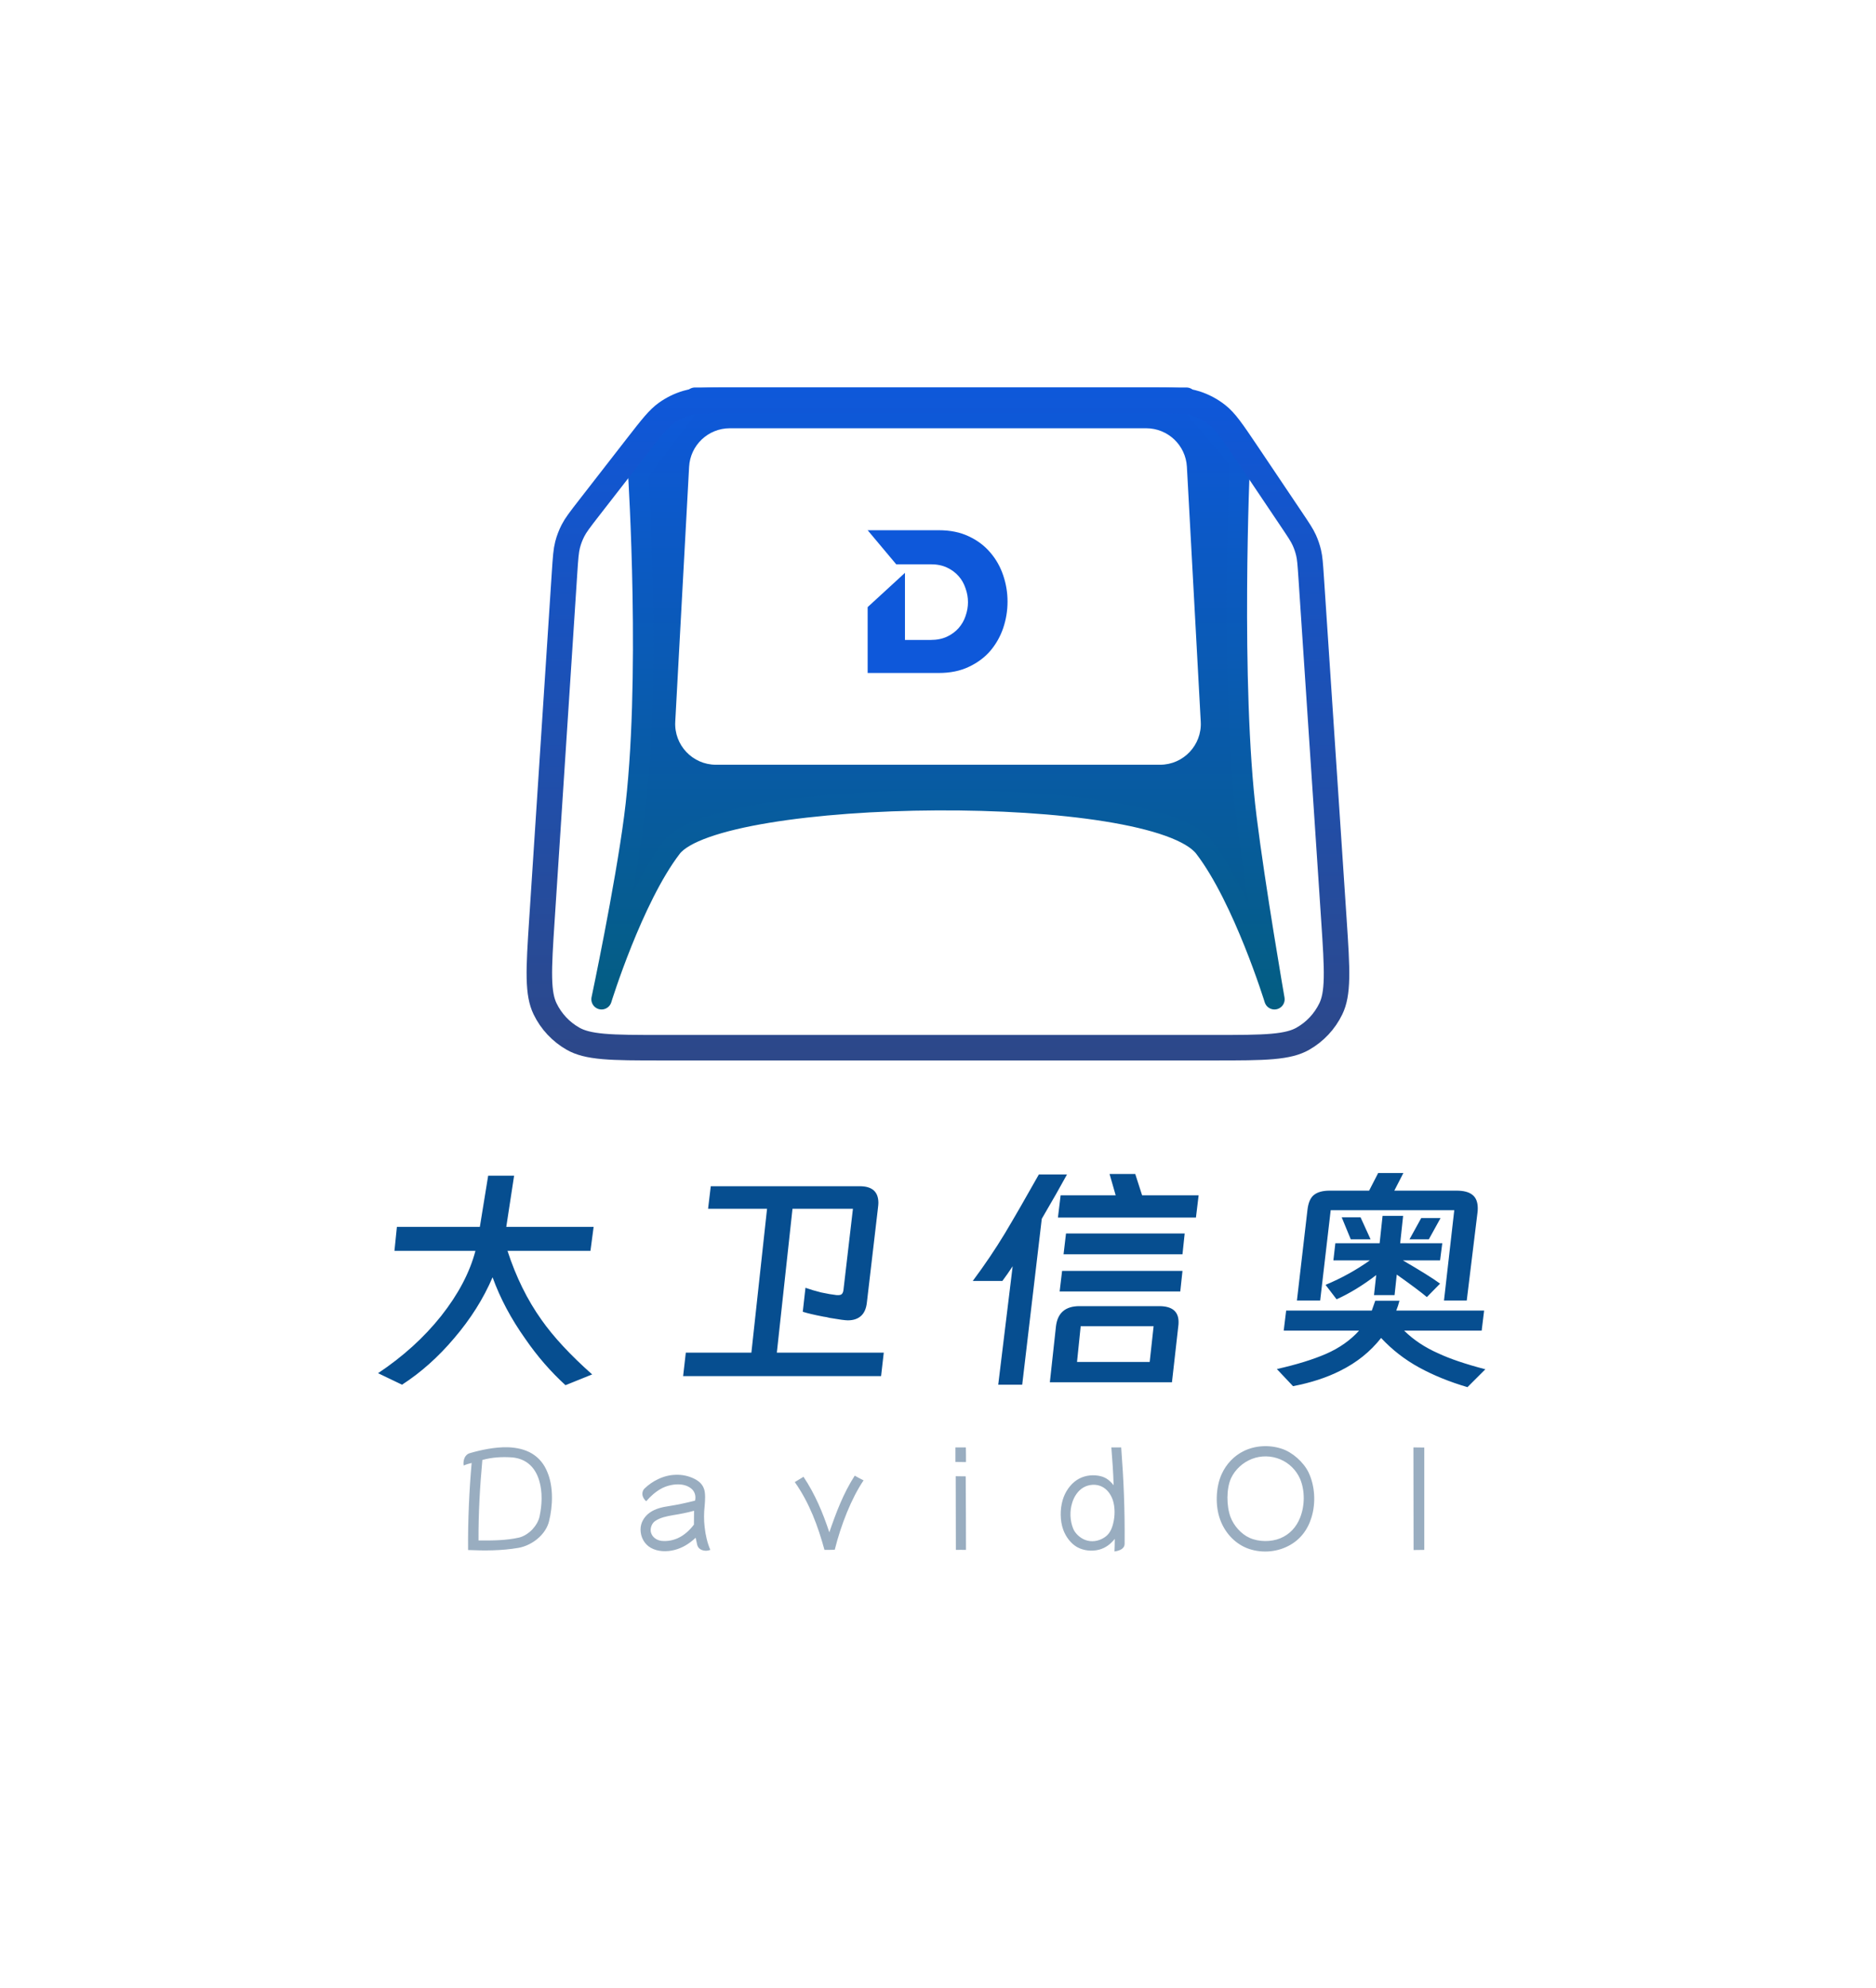<svg width="184" height="195" viewBox="0 0 184 195" fill="none" xmlns="http://www.w3.org/2000/svg">
<rect width="184" height="195" fill="white"/>
<path d="M62.208 80.151C63.912 67.102 62.598 46.437 62.598 46.437L68.167 39H116.36L121.603 45.211C121.603 45.211 120.63 67.066 122.25 80.151C123.117 87.155 125 98 125 98C125 98 121.956 88.126 118.125 83.126C113.186 76.681 70.434 77.177 65.875 83.126C62.044 88.126 59 98 59 98C59 98 61.291 87.182 62.208 80.151Z" fill="url(#paint0_linear_176_2)" stroke="url(#paint1_linear_176_2)" stroke-width="2" stroke-linejoin="round"/>
<path d="M67.588 45.783C67.703 43.661 69.457 42 71.582 42H112.418C114.543 42 116.297 43.661 116.412 45.783L117.771 70.783C117.895 73.074 116.071 75 113.777 75H70.223C67.929 75 66.105 73.074 66.229 70.783L67.588 45.783Z" fill="white"/>
<path d="M71.752 39.25H112.529C115.229 39.25 116.306 39.264 117.262 39.568C118.04 39.816 118.767 40.203 119.407 40.711C120.193 41.334 120.806 42.221 122.313 44.461L126.623 50.872C127.397 52.022 127.703 52.483 127.924 52.972C128.106 53.371 128.247 53.786 128.348 54.212C128.471 54.734 128.512 55.286 128.604 56.669L130.829 90.179C130.996 92.694 131.115 94.5 131.085 95.916C131.055 97.317 130.878 98.212 130.531 98.932C129.934 100.169 128.975 101.195 127.78 101.872C127.084 102.266 126.203 102.502 124.807 102.625C123.396 102.749 121.586 102.75 119.065 102.75H64.918C62.4 102.75 60.592 102.749 59.183 102.625C57.788 102.502 56.907 102.267 56.212 101.873C55.018 101.197 54.058 100.173 53.461 98.937C53.114 98.218 52.936 97.324 52.905 95.924C52.873 94.509 52.989 92.706 53.153 90.193L55.368 56.217C55.471 54.642 55.517 54.014 55.669 53.425C55.793 52.945 55.97 52.48 56.196 52.038C56.473 51.497 56.855 50.997 57.824 49.75L62.443 43.806C63.97 41.841 64.588 41.064 65.345 40.52C65.962 40.077 66.649 39.74 67.377 39.526C68.271 39.262 69.264 39.25 71.752 39.25Z" stroke="url(#paint2_linear_176_2)" stroke-width="2.5"/>
<path d="M85.1 59.54L88.76 56.18V62.76H91.28C91.893 62.76 92.427 62.653 92.88 62.44C93.333 62.227 93.713 61.947 94.02 61.6C94.327 61.253 94.553 60.86 94.7 60.42C94.86 59.967 94.94 59.513 94.94 59.06C94.94 58.593 94.86 58.14 94.7 57.7C94.553 57.247 94.327 56.847 94.02 56.5C93.713 56.153 93.333 55.873 92.88 55.66C92.427 55.447 91.893 55.34 91.28 55.34H87.9L85.1 52H92.08C93.2 52 94.18 52.2 95.02 52.6C95.873 53 96.58 53.533 97.14 54.2C97.7 54.853 98.12 55.6 98.4 56.44C98.68 57.267 98.82 58.12 98.82 59C98.82 59.88 98.68 60.74 98.4 61.58C98.12 62.407 97.7 63.153 97.14 63.82C96.58 64.473 95.873 65 95.02 65.4C94.18 65.8 93.2 66 92.08 66H85.1V59.54Z" fill="#0E58DA"/>
<path d="M50.424 115.304L49.656 120.32H58.224L57.912 122.672H49.776C50.608 125.232 51.72 127.488 53.112 129.44C54.28 131.104 55.936 132.888 58.08 134.792L55.464 135.848C54.008 134.52 52.696 133.008 51.528 131.312C50.12 129.328 49.048 127.312 48.312 125.264C47.416 127.36 46.16 129.352 44.544 131.24C42.992 133.08 41.288 134.6 39.432 135.8L37.08 134.672C39.528 133.04 41.592 131.168 43.272 129.056C44.952 126.928 46.072 124.8 46.632 122.672H38.688L38.928 120.32H47.064L47.88 115.304H50.424ZM86.417 134.96H67.001L67.265 132.656H73.697L75.233 118.544H69.449L69.713 116.336H84.329C85.545 116.336 86.153 116.88 86.153 117.968C86.153 118.08 86.137 118.264 86.105 118.52L85.025 127.736C84.961 128.328 84.769 128.768 84.449 129.056C84.129 129.344 83.697 129.488 83.153 129.488C82.897 129.488 82.305 129.408 81.377 129.248C81.137 129.184 80.937 129.144 80.777 129.128C79.865 128.952 79.185 128.792 78.737 128.648L79.001 126.296C79.449 126.456 79.961 126.608 80.537 126.752C81.129 126.88 81.641 126.968 82.073 127.016H82.193C82.369 127.016 82.489 126.984 82.553 126.92C82.633 126.856 82.689 126.736 82.721 126.56L83.657 118.544H77.729L76.193 132.656H86.681L86.417 134.96ZM112.019 117.224H117.563L117.299 119.408H103.763L104.027 117.224H109.427L108.827 115.136H111.347L112.019 117.224ZM104.651 115.184C104.043 116.304 103.219 117.752 102.179 119.528L100.259 135.8H97.907L99.323 124.184C98.987 124.696 98.651 125.176 98.315 125.624H95.411C96.579 124.056 97.627 122.504 98.555 120.968C99.483 119.416 100.595 117.488 101.891 115.184H104.651ZM104.555 120.968H116.195L115.979 123.008H104.315L104.555 120.968ZM104.171 124.64H115.979L115.763 126.656H103.931L104.171 124.64ZM114.947 135.56H102.971L103.571 130.064C103.731 128.752 104.499 128.096 105.875 128.096H113.699C114.963 128.096 115.595 128.616 115.595 129.656C115.595 129.816 115.587 129.944 115.571 130.04L114.947 135.56ZM105.635 133.568H112.763L113.147 130.064H105.995L105.635 133.568ZM137.644 115.04L136.756 116.768H142.852C143.556 116.768 144.076 116.904 144.412 117.176C144.764 117.448 144.94 117.888 144.94 118.496C144.94 118.672 144.932 118.808 144.916 118.904L143.86 127.544H141.628L142.636 118.688H130.516L129.484 127.544H127.204L128.236 118.664C128.316 117.96 128.524 117.472 128.86 117.2C129.212 116.912 129.732 116.768 130.42 116.768H134.284L135.172 115.04H137.644ZM137.62 119.24L137.332 121.928H141.46L141.244 123.608H137.596C139.356 124.632 140.572 125.392 141.244 125.888L139.948 127.208C139.404 126.744 138.42 126.008 136.996 125L136.78 127.016H134.764L134.98 125.048C133.668 126.056 132.372 126.848 131.092 127.424L130.012 126.008C131.58 125.352 133.028 124.552 134.356 123.608H130.78L130.972 121.928H135.316L135.604 119.24H137.62ZM134.428 121.544H132.484L131.596 119.384H133.444L134.428 121.544ZM139.396 119.456H141.292L140.14 121.544H138.244L139.396 119.456ZM137.26 127.568C137.18 127.888 137.076 128.208 136.948 128.528H145.564L145.324 130.496H137.716C138.644 131.408 139.764 132.152 141.076 132.728C142.196 133.256 143.732 133.776 145.684 134.288L143.932 136.04C142.188 135.528 140.612 134.888 139.204 134.12C137.796 133.352 136.548 132.384 135.46 131.216C134.404 132.56 133.068 133.632 131.452 134.432C130.124 135.104 128.58 135.608 126.82 135.944L125.236 134.264C127.156 133.832 128.764 133.336 130.06 132.776C131.372 132.2 132.452 131.44 133.3 130.496H125.908L126.148 128.528H134.548C134.676 128.176 134.788 127.856 134.884 127.568H137.26Z" fill="#064E90"/>
<path d="M53.848 149.2C53.708 149.774 53.358 150.32 52.896 150.754C52.322 151.3 51.566 151.678 50.838 151.804C49.2 152.084 47.548 152.084 45.91 152.014C45.882 149.046 46.036 145.994 46.26 143.474C46.022 143.53 45.728 143.614 45.476 143.726C45.434 143.488 45.462 143.194 45.574 142.956C45.672 142.76 45.826 142.592 46.05 142.522C47.156 142.2 48.514 141.906 49.802 141.934C50.628 141.962 51.482 142.13 52.196 142.564C52.896 142.998 53.372 143.6 53.68 144.356C54.296 145.812 54.226 147.688 53.848 149.2ZM52.924 148.71C53.162 147.59 53.218 146.33 52.896 145.238C52.7 144.566 52.364 143.95 51.804 143.516C51.356 143.166 50.782 142.97 50.194 142.928C49.186 142.858 48.22 142.928 47.31 143.18C47.072 145.742 46.918 148.444 46.932 151.076C48.22 151.09 49.676 151.076 50.894 150.796C51.37 150.684 51.846 150.376 52.21 149.998C52.56 149.62 52.826 149.172 52.924 148.71ZM69.671 152C69.405 152.112 69.097 152.112 68.845 152.014C68.621 151.93 68.453 151.762 68.383 151.51C68.327 151.286 68.271 150.978 68.229 150.81C67.557 151.44 66.913 151.804 66.185 152C65.387 152.21 64.505 152.182 63.819 151.79C63.189 151.426 62.825 150.74 62.825 149.998C62.825 149.34 63.175 148.752 63.707 148.36C64.267 147.954 64.967 147.8 65.639 147.702C66.507 147.562 67.291 147.394 68.173 147.17C68.271 146.722 68.159 146.288 67.809 145.994C67.459 145.7 66.983 145.574 66.493 145.574C65.891 145.574 65.275 145.756 64.827 146.008C64.295 146.302 63.791 146.75 63.385 147.226C63.161 147.058 63.021 146.792 63.007 146.54C62.993 146.344 63.063 146.134 63.203 145.994C63.609 145.602 64.057 145.294 64.533 145.07C65.079 144.804 65.667 144.65 66.269 144.636C66.899 144.608 67.543 144.748 68.103 145.028C68.663 145.308 68.943 145.658 69.069 146.078C69.195 146.484 69.167 147.1 69.111 147.716C69.041 148.346 69.027 149.06 69.111 149.746C69.195 150.544 69.377 151.328 69.671 152ZM68.075 148.164C67.361 148.36 66.689 148.486 65.989 148.598C65.373 148.71 64.771 148.822 64.253 149.172C63.931 149.396 63.763 149.858 63.833 150.236C63.945 150.754 64.407 151.062 64.897 151.118C65.471 151.174 66.003 151.062 66.479 150.852C67.095 150.572 67.627 150.096 68.061 149.522C68.061 149.186 68.075 148.514 68.075 148.164ZM84.701 145.182C83.511 146.932 82.475 149.564 81.874 151.986C81.594 152 81.145 152 80.865 152C80.222 149.648 79.382 147.38 77.954 145.35C78.121 145.252 78.584 144.972 78.808 144.832C79.942 146.526 80.712 148.374 81.341 150.278C81.999 148.36 82.713 146.456 83.834 144.72C84.043 144.846 84.492 145.084 84.701 145.182ZM94.746 143.39C94.48 143.39 93.948 143.376 93.71 143.376V141.948H94.732C94.746 142.298 94.746 142.914 94.746 143.39ZM94.746 152C94.48 152 93.976 151.986 93.752 152C93.752 149.998 93.738 146.652 93.738 144.776C93.92 144.776 94.424 144.79 94.718 144.79C94.732 146.652 94.746 150.054 94.746 152ZM110.304 151.412C110.304 151.636 110.192 151.79 110.024 151.916C109.814 152.056 109.534 152.126 109.31 152.154C109.324 151.888 109.338 151.314 109.338 150.922C108.918 151.44 108.442 151.804 107.826 151.972C107.112 152.168 106.3 152.084 105.656 151.734C105.012 151.37 104.536 150.712 104.284 150.026C103.962 149.144 103.962 148.01 104.228 147.114C104.452 146.344 104.942 145.588 105.628 145.14C106.23 144.748 106.972 144.608 107.7 144.72C108.386 144.832 108.764 145.098 109.226 145.658C109.184 144.272 109.1 143.222 109.002 141.948H109.968C110.22 145.266 110.332 148.094 110.304 151.412ZM109.17 149.452C109.366 148.71 109.38 147.828 109.142 147.1C108.946 146.54 108.582 146.036 108.05 145.784C107.49 145.518 106.79 145.574 106.258 145.882C105.712 146.204 105.348 146.778 105.166 147.366C104.9 148.192 104.942 149.158 105.264 149.928C105.46 150.404 105.95 150.838 106.426 151.02C107.042 151.258 107.714 151.16 108.274 150.81C108.778 150.502 109.016 150.054 109.17 149.452ZM128.63 148.822C128.252 150.068 127.482 151.048 126.348 151.622C125.102 152.266 123.576 152.336 122.274 151.818C121.042 151.314 120.118 150.264 119.67 149.018C119.18 147.688 119.236 145.854 119.824 144.566C120.258 143.6 121.028 142.774 121.98 142.312C123.114 141.752 124.486 141.682 125.69 142.074C126.754 142.41 127.846 143.39 128.336 144.384C128.966 145.686 129.078 147.38 128.63 148.822ZM127.51 148.85C127.986 147.674 128 146.176 127.51 145.028C127.132 144.174 126.446 143.488 125.578 143.124C124.682 142.746 123.674 142.732 122.778 143.082C121.896 143.432 121.154 144.104 120.748 144.958C120.272 145.994 120.286 147.702 120.692 148.78C121.014 149.634 121.728 150.446 122.568 150.824C123.478 151.23 124.668 151.23 125.564 150.866C126.488 150.488 127.146 149.774 127.51 148.85ZM139.695 141.962V152C139.401 152 138.897 152.014 138.645 152.014C138.645 149.536 138.631 144.37 138.631 141.948C138.855 141.948 139.429 141.962 139.695 141.962Z" fill="#003463" fill-opacity="0.4"/>
<defs>
<linearGradient id="paint0_linear_176_2" x1="92" y1="39" x2="92" y2="98" gradientUnits="userSpaceOnUse">
<stop stop-color="#0E58DA"/>
<stop offset="1" stop-color="#045C83"/>
</linearGradient>
<linearGradient id="paint1_linear_176_2" x1="92" y1="39" x2="92" y2="98" gradientUnits="userSpaceOnUse">
<stop stop-color="#0E59DB"/>
<stop offset="1" stop-color="#045D83"/>
</linearGradient>
<linearGradient id="paint2_linear_176_2" x1="92" y1="38" x2="92" y2="104" gradientUnits="userSpaceOnUse">
<stop stop-color="#0E58DA"/>
<stop offset="1" stop-color="#2D4889"/>
</linearGradient>
</defs>
</svg>
